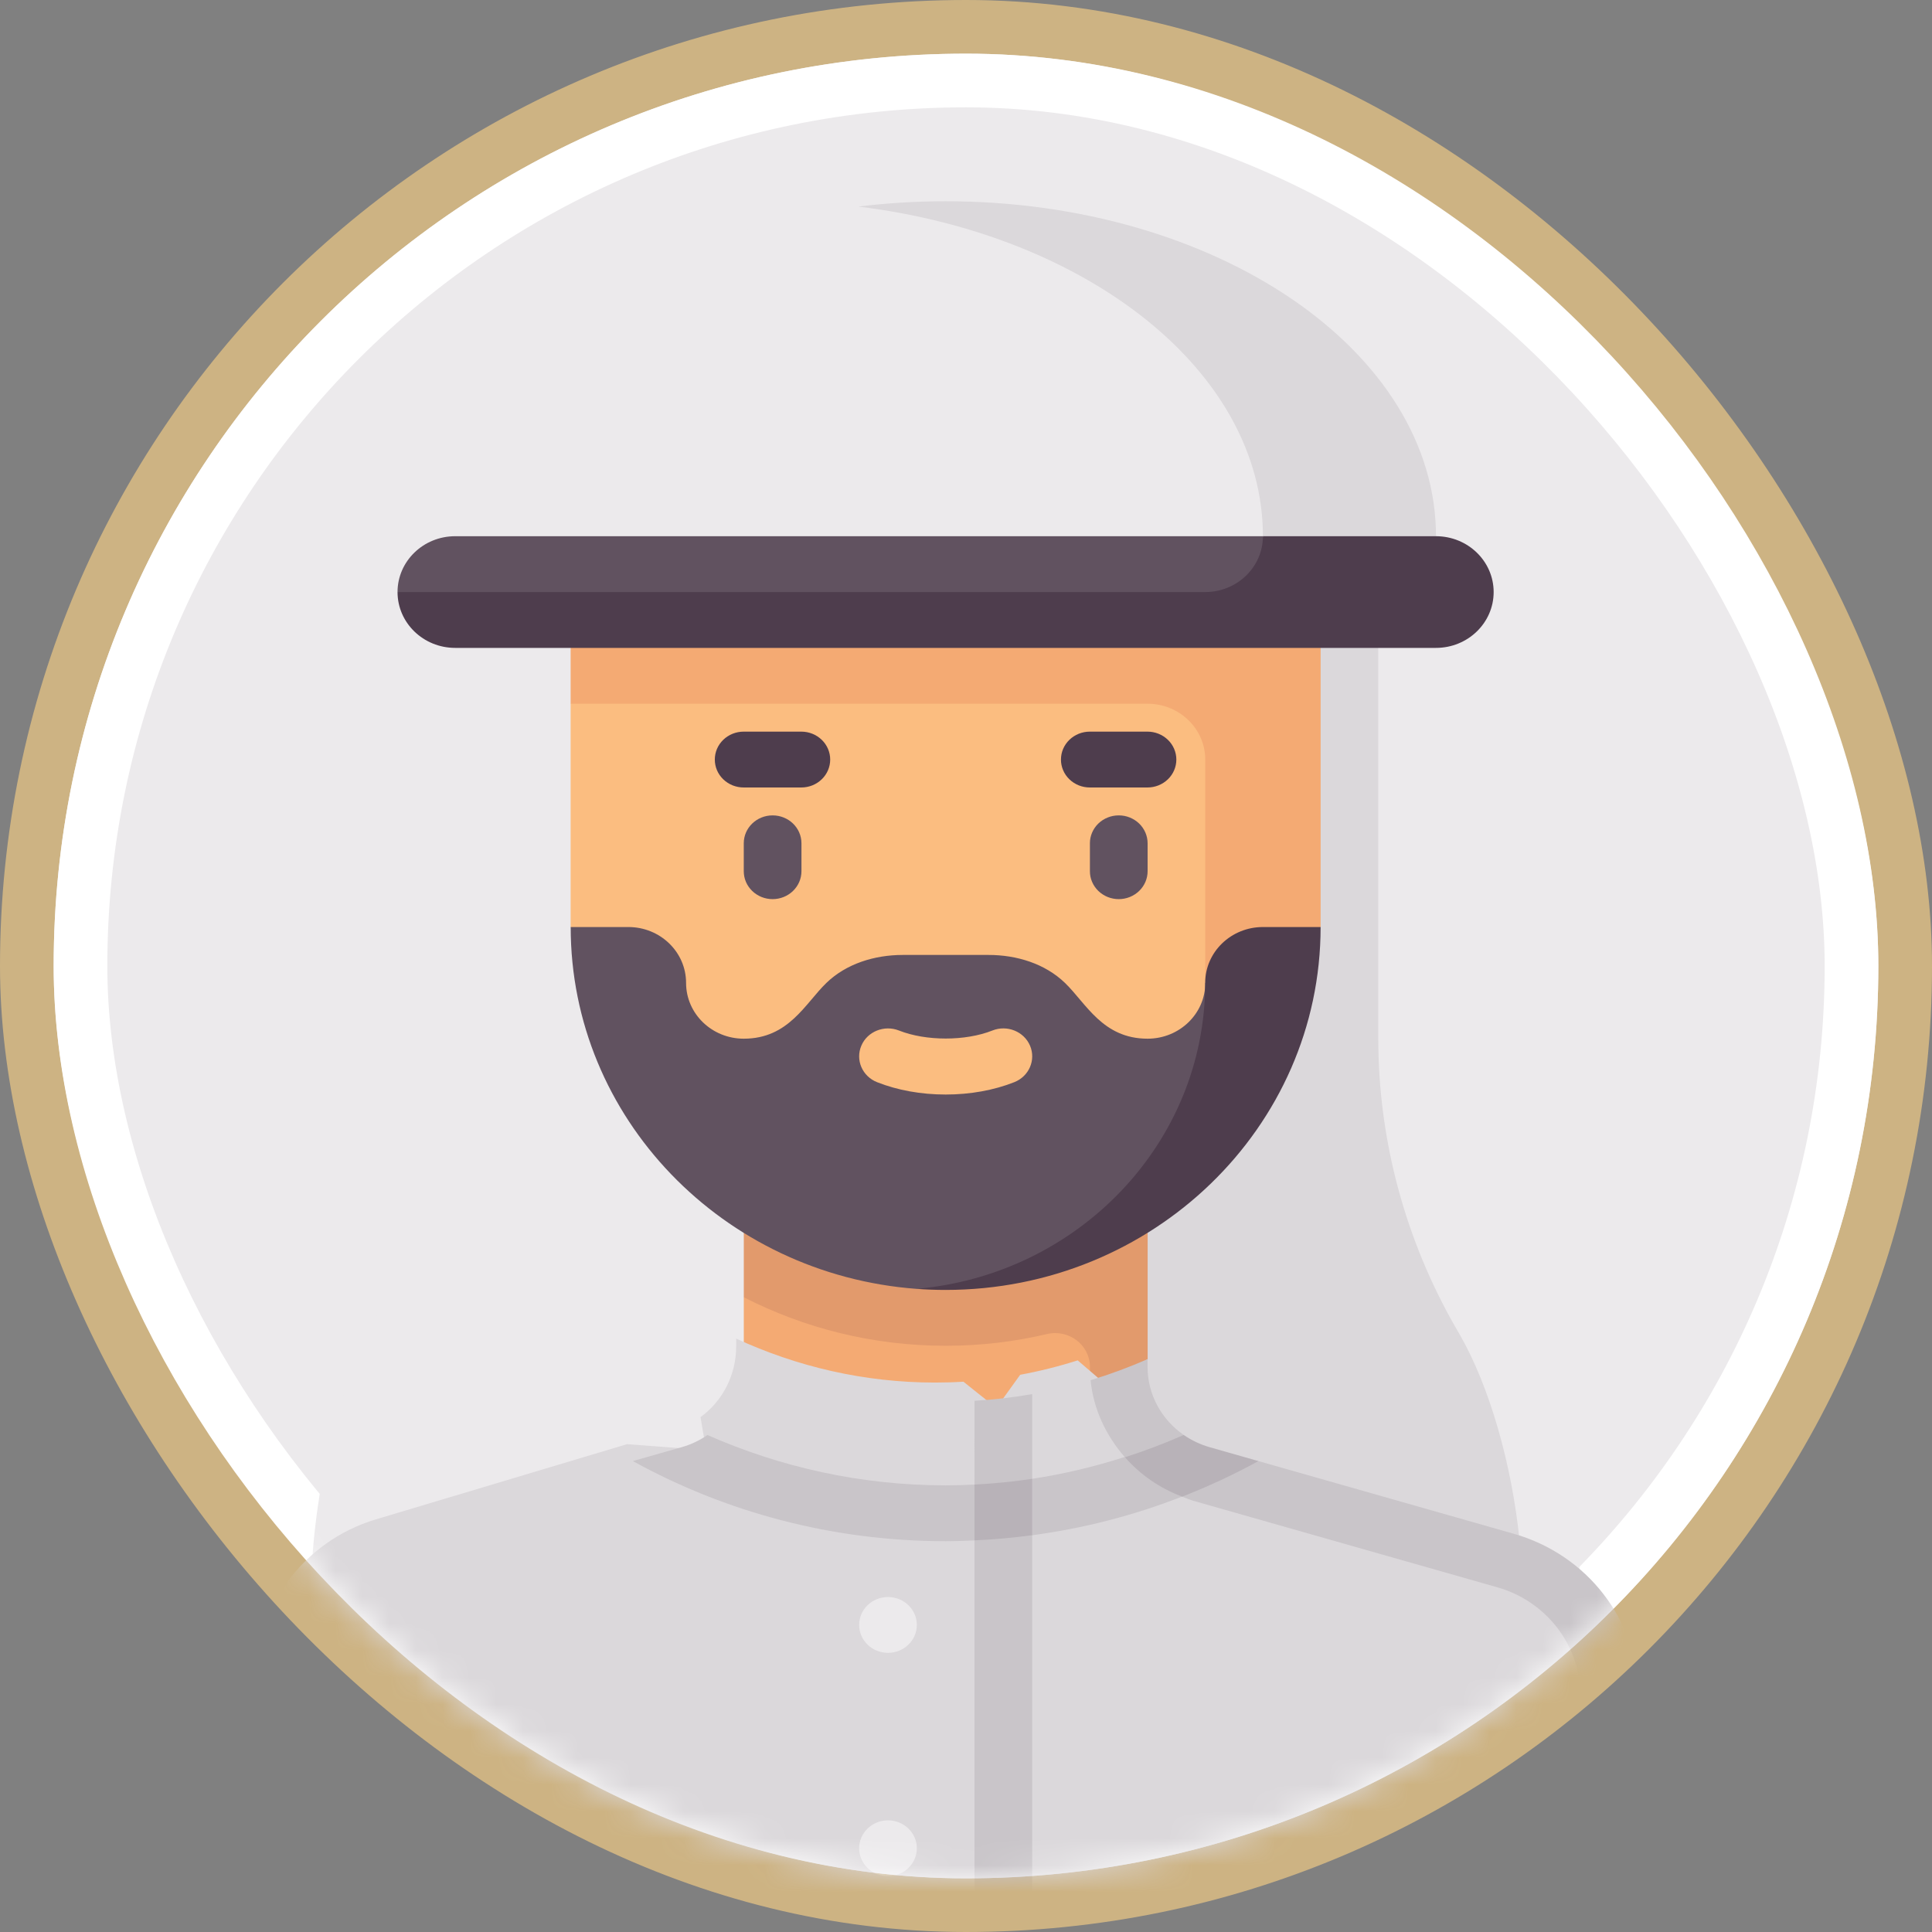 <svg width="72" height="72" viewBox="0 0 72 72" fill="none" xmlns="http://www.w3.org/2000/svg">
<rect x="0" y="0" width="72" height="72" fill="#808080" stroke="none"/>
<rect x="1" y="1" width="70" height="70" rx="35" fill="#ECEAEC" stroke="#CDB383" stroke-width="2"/>
<rect x="3" y="3" width="66" height="66" rx="33" fill="#ECEAEC" stroke="white" stroke-width="2"/>
<mask id="mask0_877_4885" style="mask-type:alpha" maskUnits="userSpaceOnUse" x="2" y="2" width="68" height="68">
<rect x="3" y="3" width="66" height="66" rx="33" fill="#ECEAEC" stroke="white" stroke-width="2"/>
</mask>
<g mask="url(#mask0_877_4885)">
<path d="M14.2 48.727L14.354 48.459C16.066 45.477 16.965 42.121 16.965 38.71V19.984C16.965 13.849 23.444 8.747 31.982 7.698C31.982 7.698 34.128 7.673 35.24 7.673C45.333 7.673 53.515 14.472 53.515 21.367V38.71C53.515 42.122 54.413 45.477 56.125 48.459L56.279 48.728C57.991 51.71 58.89 56.105 58.89 59.517H11.59C11.59 56.105 12.488 51.709 14.2 48.727Z" fill="#ECEAEC"/>
<path d="M53.515 22.064V19.984C53.515 13.089 45.333 7.5 35.24 7.5C34.138 7.5 33.031 7.57 31.982 7.698C40.535 8.74 47.065 13.842 47.065 19.984V22.064L53.515 22.064ZM34.165 22.064H51.365V38.71C51.365 42.464 52.361 46.184 54.245 49.468L54.405 49.744C55.522 51.692 56.348 54.602 56.632 57.435H34.165V22.064Z" fill="#DBD8DB"/>
<path d="M41.206 48.345H27.719V50.652L28.934 52.805H41.206V48.345Z" fill="#F4AA73"/>
<path d="M27.719 43.911V48.345C29.966 49.495 32.524 50.153 35.244 50.153C36.546 50.153 37.808 50.001 39.019 49.716C39.834 49.525 40.619 50.126 40.619 50.938C40.619 51.237 40.646 51.531 40.698 51.819L42.769 50.652V43.911H27.719Z" fill="#E29A6C"/>
<path d="M55.687 57.789L44.532 54.448L40.163 50.697C39.46 50.921 38.744 51.1 38.019 51.234L37.13 52.47L35.904 51.492C35.553 51.514 35.2 51.524 34.844 51.524C32.199 51.524 29.696 50.929 27.435 49.886V50.183C27.435 50.697 27.314 51.204 27.083 51.662C26.852 52.119 26.517 52.514 26.106 52.813L26.316 54.043L23.367 53.82L14 56.625C11.297 57.434 9.441 59.96 9.441 62.828V68.767C9.441 70.553 10.863 72 12.617 72H35.902L36.984 71.135L38.019 72H57.071C57.431 72.001 57.789 71.938 58.129 71.816L59.199 68.767V63.992C59.199 61.124 58.39 58.598 55.687 57.789Z" fill="#DBD8DB"/>
<path d="M23.584 54.45L25.401 53.933C25.747 53.835 26.073 53.681 26.366 53.479C29.076 54.674 32.074 55.355 35.241 55.355C35.604 55.355 35.957 55.344 36.316 55.326L36.317 52.203C37.038 52.162 37.755 52.079 38.466 51.954L38.466 55.111C39.648 54.933 40.803 54.654 41.914 54.298C41.215 53.494 40.748 52.513 40.643 51.436C41.366 51.216 42.075 50.955 42.766 50.652V50.939C42.766 51.967 43.285 52.903 44.114 53.477L43.974 54.679L46.898 54.45L56.411 57.158C59.156 57.939 61.041 60.377 61.041 63.146V68.879C61.041 70.236 60.141 71.393 58.891 71.823V63.146C58.891 61.313 57.622 59.672 55.804 59.155L44.473 55.93C44.327 55.888 44.191 55.827 44.051 55.774C42.258 56.475 40.382 56.959 38.466 57.214V72H36.316V57.406C35.959 57.421 35.602 57.436 35.241 57.436C31.004 57.436 27.027 56.346 23.584 54.45Z" fill="#C9C5C9"/>
<path d="M46.575 23.105V34.549C46.575 42.018 39.026 43.911 27.716 43.911L21.266 34.549V26.226L23.928 23.105H46.575Z" fill="#FBBD80"/>
<path d="M21.266 23.105V26.226H42.766C43.953 26.226 44.916 27.158 44.916 28.307V36.629L49.216 34.549V23.105L21.266 23.105Z" fill="#F4AA73"/>
<path d="M41.693 33.508C41.834 33.508 41.974 33.481 42.104 33.429C42.234 33.376 42.353 33.3 42.453 33.203C42.553 33.106 42.632 32.992 42.686 32.866C42.74 32.739 42.768 32.604 42.768 32.467V31.427C42.768 31.29 42.74 31.155 42.686 31.029C42.632 30.903 42.553 30.788 42.453 30.691C42.353 30.595 42.234 30.518 42.104 30.466C41.974 30.413 41.834 30.387 41.693 30.387C41.551 30.387 41.412 30.413 41.281 30.466C41.151 30.518 41.032 30.595 40.932 30.691C40.832 30.788 40.753 30.903 40.699 31.029C40.645 31.155 40.617 31.29 40.618 31.427V32.467C40.617 32.604 40.645 32.739 40.699 32.865C40.753 32.992 40.833 33.106 40.932 33.203C41.032 33.3 41.151 33.376 41.281 33.429C41.412 33.481 41.551 33.508 41.693 33.508ZM28.793 33.508C28.934 33.508 29.074 33.481 29.204 33.429C29.335 33.376 29.453 33.3 29.553 33.203C29.653 33.106 29.732 32.992 29.786 32.866C29.84 32.739 29.868 32.604 29.868 32.467V31.427C29.868 30.852 29.387 30.387 28.793 30.387C28.198 30.387 27.718 30.852 27.718 31.427V32.467C27.718 32.604 27.745 32.739 27.799 32.866C27.853 32.992 27.933 33.106 28.032 33.203C28.132 33.3 28.251 33.376 28.381 33.429C28.512 33.481 28.651 33.508 28.793 33.508ZM44.918 36.629C44.918 37.778 43.955 38.709 42.768 38.709C41.092 38.709 40.479 37.393 39.687 36.629C38.945 35.913 37.89 35.588 36.842 35.588H33.643C32.596 35.588 31.54 35.913 30.799 36.629C30.007 37.393 29.394 38.709 27.718 38.709C26.53 38.709 25.568 37.778 25.568 36.629C25.568 35.48 24.605 34.548 23.418 34.548H21.268C21.268 41.664 26.947 47.496 34.158 48.032C34.158 48.032 34.878 48.023 35.243 48.023C42.961 48.023 47.383 40.095 47.383 35.704L44.918 36.629ZM37.801 40.329C37.042 40.63 36.158 40.79 35.243 40.79C34.327 40.79 33.443 40.63 32.684 40.329C32.135 40.11 31.873 39.503 32.099 38.971C32.323 38.439 32.955 38.188 33.501 38.404C34.505 38.803 35.981 38.803 36.984 38.404C37.53 38.185 38.162 38.439 38.387 38.971C38.612 39.503 38.35 40.11 37.801 40.329Z" fill="#615260"/>
<path d="M40.614 29.347H42.764C42.905 29.347 43.045 29.32 43.175 29.268C43.306 29.215 43.424 29.139 43.524 29.042C43.624 28.946 43.703 28.831 43.757 28.705C43.811 28.578 43.839 28.443 43.839 28.306C43.839 28.17 43.811 28.035 43.757 27.908C43.703 27.782 43.624 27.667 43.524 27.571C43.424 27.474 43.305 27.398 43.175 27.345C43.045 27.293 42.905 27.266 42.764 27.266H40.614C40.472 27.266 40.333 27.293 40.202 27.345C40.072 27.398 39.953 27.474 39.853 27.571C39.754 27.667 39.674 27.782 39.62 27.908C39.566 28.035 39.539 28.17 39.539 28.306C39.538 28.443 39.566 28.578 39.62 28.705C39.674 28.831 39.753 28.946 39.853 29.042C39.953 29.139 40.072 29.215 40.202 29.268C40.333 29.32 40.472 29.347 40.614 29.347ZM27.714 29.347H29.864C30.005 29.347 30.145 29.32 30.275 29.268C30.406 29.215 30.524 29.139 30.624 29.042C30.724 28.946 30.803 28.831 30.857 28.705C30.911 28.578 30.939 28.443 30.939 28.306C30.939 28.17 30.911 28.035 30.857 27.908C30.803 27.782 30.724 27.667 30.624 27.571C30.524 27.474 30.405 27.398 30.275 27.345C30.145 27.293 30.005 27.266 29.864 27.266H27.714C27.573 27.266 27.433 27.293 27.302 27.345C27.172 27.398 27.053 27.474 26.953 27.571C26.854 27.667 26.774 27.782 26.72 27.908C26.666 28.035 26.639 28.17 26.639 28.306C26.639 28.443 26.666 28.578 26.72 28.705C26.774 28.831 26.854 28.946 26.953 29.042C27.053 29.139 27.172 29.215 27.302 29.268C27.433 29.32 27.573 29.347 27.714 29.347Z" fill="#4E3D4D"/>
<path d="M47.065 19.983H16.964C15.777 19.983 14.815 20.915 14.815 22.064L16.964 23.227H48.355L47.065 19.983Z" fill="#615260"/>
<path d="M47.065 34.548H49.215C49.215 42.017 42.958 48.072 35.239 48.072C34.877 48.072 34.511 48.058 34.155 48.032C40.181 47.505 44.914 42.597 44.914 36.629C44.914 35.479 45.877 34.548 47.065 34.548ZM47.065 19.983H53.514C54.702 19.983 55.664 20.915 55.664 22.064C55.664 23.213 54.702 24.145 53.514 24.145H16.964C15.777 24.145 14.815 23.213 14.815 22.064H44.914C46.102 22.064 47.065 21.132 47.065 19.983Z" fill="#4E3D4D"/>
<path d="M44.114 53.477C44.408 53.68 44.735 53.834 45.081 53.933L46.898 54.45C45.987 54.952 45.037 55.392 44.057 55.776C43.217 55.459 42.488 54.953 41.924 54.307C42.669 54.069 43.4 53.791 44.114 53.477ZM38.466 57.213C37.753 57.309 37.036 57.373 36.316 57.405V55.326C37.036 55.289 37.754 55.218 38.466 55.111V57.213Z" fill="#B8B2B8"/>
<path d="M33.093 61.597C33.686 61.597 34.168 61.131 34.168 60.556C34.168 59.982 33.686 59.516 33.093 59.516C32.499 59.516 32.018 59.982 32.018 60.556C32.018 61.131 32.499 61.597 33.093 61.597Z" fill="#ECEAEC"/>
<path d="M33.093 69.919C33.686 69.919 34.168 69.454 34.168 68.879C34.168 68.305 33.686 67.839 33.093 67.839C32.499 67.839 32.018 68.305 32.018 68.879C32.018 69.454 32.499 69.919 33.093 69.919Z" fill="#ECEAEC"/>
</g>
</svg>
